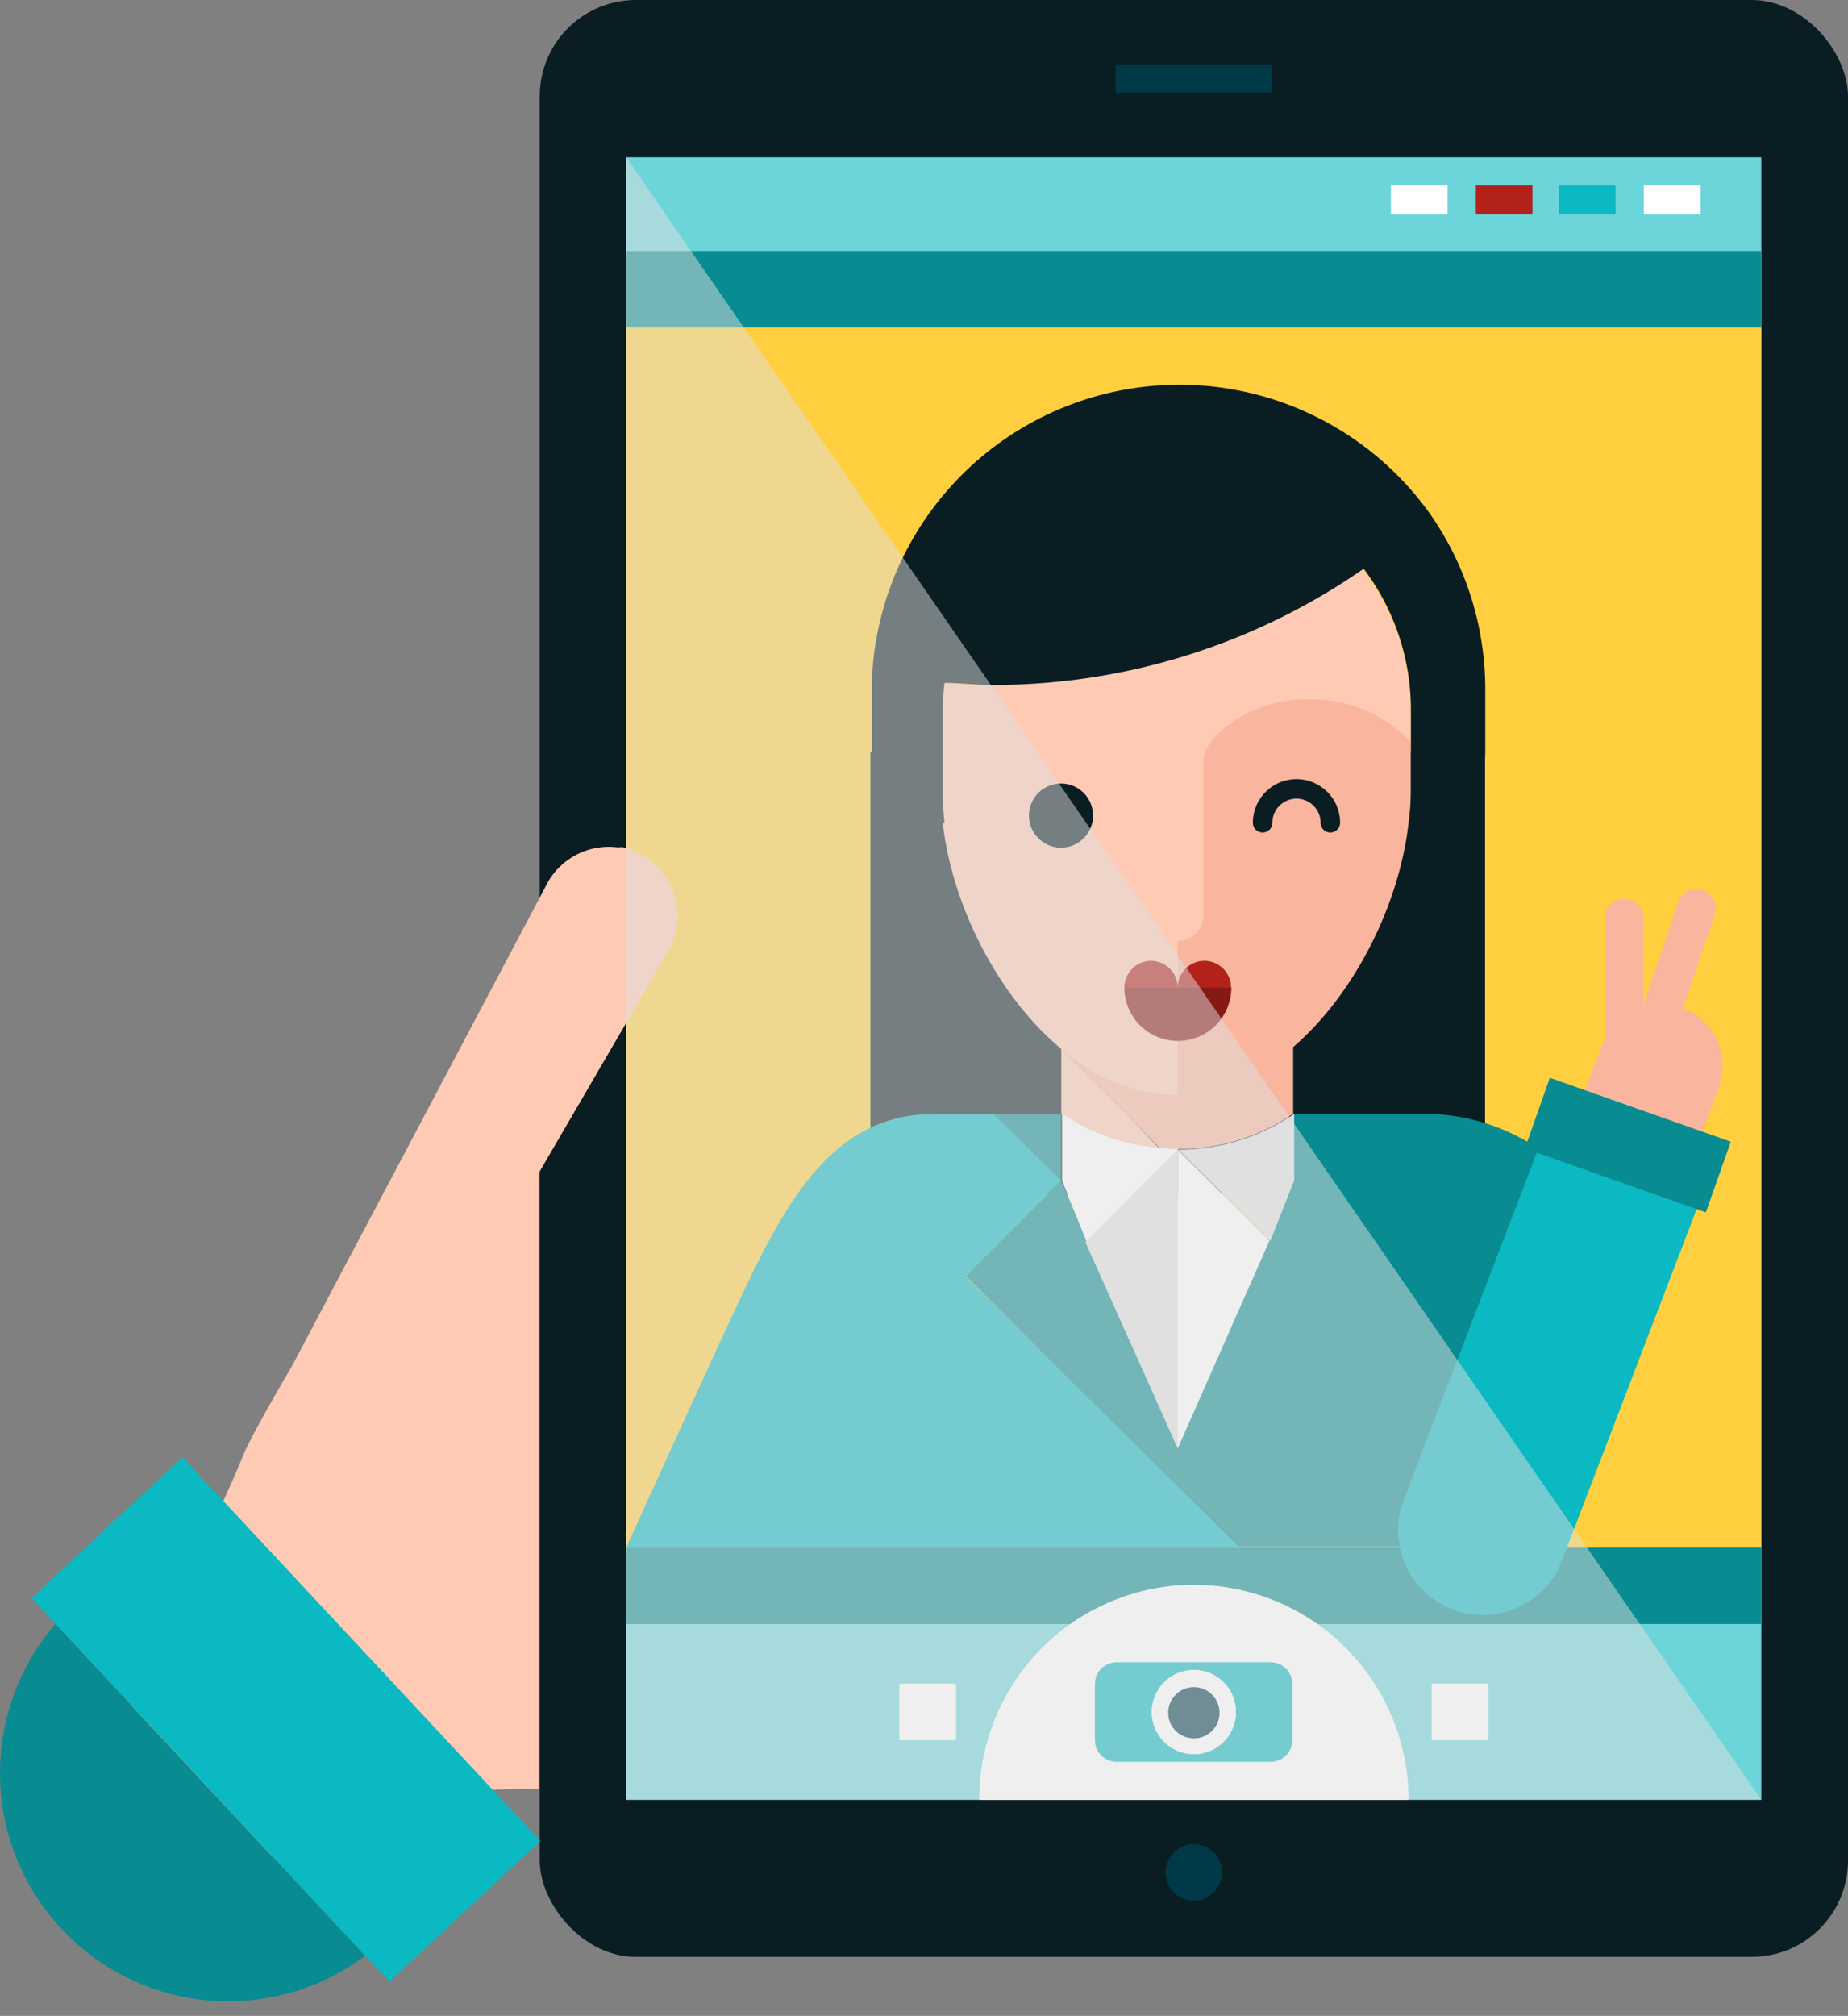 <svg xmlns="http://www.w3.org/2000/svg" viewBox="-0.001 0 72.041 78.549"><rect x="-0.001" y="0" width="72.041" height="78.549" fill="#808080" stroke="none"/><title>Depositphotos_89255908_08</title><g data-name="Layer 2" style="isolation:isolate"><rect x="21.04" width="51" height="76.25" rx="3.75" ry="3.75" fill="#0a1d23"/><path fill="#6cd5da" d="M24.41 6.13h44.25v64H24.41z"/><path fill="#ffcf40" d="M24.41 9.78h44.25v53.5H24.41z"/><path fill="#088b91" d="M24.41 60.3h44.25v2.98H24.41z"/><path fill="#088b91" d="M24.41 9.78h44.25v2.98H24.41z"/><path fill="#fff" d="M35.06 65.6h2.21v2.21h-2.21z"/><path fill="#fff" d="M55.81 65.6h2.21v2.21h-2.21z"/><path fill="#fff" d="M64.08 7.23h2.21v1.1h-2.21z"/><path fill="#0ab9c1" d="M60.77 7.23h2.21v1.1h-2.21z"/><path fill="#b3211b" d="M57.53 7.23h2.21v1.1h-2.21z"/><path fill="#fff" d="M54.22 7.23h2.21v1.1h-2.21z"/><path fill="#003948" d="M43.49 2.51h6.1v1.1h-6.1z"/><circle cx="46.54" cy="72.96" r="1.1" fill="#003948"/><path d="M25.11 33.37a2.66 2.66 0 0 0-.46-.21.73.73 0 0 0-.56-.14 2.74 2.74 0 0 0-2.72 1.33l-10 18.9s-1.56 2.63-1.92 3.52C9 58 5.12 66.11 5.14 66.41c.42 5 4.12 6 9 6.56.4 0 2.49-2.59 3.28-3a17.29 17.29 0 0 1 3.58-.26v-24l5-8.58a2.74 2.74 0 0 0-.89-3.76z" fill="#ffcab3"/><path fill="#0ab9c1" d="M1.227 62.272l5.885-5.492 13.952 14.95-5.885 5.492z"/><path d="M0 69.08a8.9 8.9 0 0 0 14.23 7.13L2.16 63.28A8.86 8.86 0 0 0 0 69.08z" fill="#088b91"/><path d="M65.61 39.29l1.22-3.63a.75.75 0 1 0-1.42-.48l-1.35 4v-3.41a.75.75 0 0 0-1.5 0v4.72c0 .06-.07.12-.09.19L61 44.59c-.47 1.25 4.08 3 4.55 1.7L67 42.38a2.42 2.42 0 0 0-1.39-3.09z" fill="#f9b59d"/><path fill="#0a1d23" d="M33.93 29.3h23.96v17.23H33.93z"/><path d="M63.69 52a8.34 8.34 0 0 0-.38-2.5 10.82 10.82 0 0 1 .37 2.7c.01-.11.01-.2.01-.2z" fill="#0e8092"/><path d="M63.31 49.46a8.07 8.07 0 0 0-8-6.06h-4.88V46l-3.27 7.51-1.26 2.9L41.36 46l-3.72 3.72 7.48 7.48.58 3.07h9.65a8.33 8.33 0 0 0 8.33-8.14 10.82 10.82 0 0 0-.37-2.67z" fill="#088b91"/><path fill="#fff" d="M49.48 48.36l-3.57-3.57v11.65l3.57-8.08z"/><path fill="#e0e0e0" d="M42.31 48.4l3.6 8.04V44.79l-3.6 3.61z"/><path d="M43.89 43.4l-2.52-2.53v2.53a8 8 0 0 0 3.85 1.37z" fill="#ffcab3"/><path d="M41.36 39.21v1.66l2.52 2.53 1.37 1.37h1.08a8 8 0 0 0 4.08-1.37v-4.19z" fill="#f9b59d"/><path d="M50.16 26.68c-1.75 0-3.84 1.54-4.89 2.78l.64 13.2c4.64 0 8.46-5.76 9-10.6a10.23 10.23 0 0 0 .09-1.14v-2c-.5-1.25-3.51-2.24-4.84-2.24z" fill="#f9b59d"/><path d="M53.09 22.15a25.34 25.34 0 0 1-14.49 4.53c-.62 0-1.24 0-1.85-.08a9 9 0 0 0-.07 1.11v3.2a10.24 10.24 0 0 0 .07 1.15c.54 4.86 4.4 10.6 9.08 10.6h.08v-6a1 1 0 0 0 1-1.08v-5.9c0-1.09 2.06-2.42 3.85-2.42A5.3 5.3 0 0 1 55 28.93v-1.21a9.1 9.1 0 0 0-1.91-5.57z" fill="#ffcab3"/><path d="M55.73 20A12 12 0 0 0 34 26.25v3.05a2.77 2.77 0 0 0 2.76 2.77h.06a10.24 10.24 0 0 1-.07-1.15v-3.2a9 9 0 0 1 .07-1.11c.61 0 1.23.08 1.85.08a25.32 25.32 0 0 0 14.49-4.53A9.1 9.1 0 0 1 55 27.72v3.2a10.23 10.23 0 0 1-.07 1.15h.22a2.77 2.77 0 0 0 2.75-2.77v-2.4a11.94 11.94 0 0 0-2.17-6.9z" fill="#0a1d23"/><path d="M41.4 43.4V46l.95 2.36 3.6-3.6a8 8 0 0 1-4.55-1.36z" fill="#fff"/><path d="M50.45 46v-2.6a8 8 0 0 1-4.51 1.4l3.57 3.57z" fill="#e0e0e0"/><path d="M52.24 32.06a1.7 1.7 0 0 0-3.4 0 .38.38 0 0 0 .76 0 .94.94 0 0 1 1.88 0 .38.38 0 1 0 .76 0z" fill="#0a1d23"/><circle cx="41.36" cy="31.78" r="1.25" fill="#0a1d23"/><circle cx="44.87" cy="38.48" r="1.04" fill="#b3211b"/><circle cx="46.95" cy="38.48" r="1.04" fill="#b3211b"/><path d="M45.91 40.56A2.08 2.08 0 0 0 48 38.48h-4.17a2.08 2.08 0 0 0 2.08 2.08z" fill="#861914"/><path d="M60.9 60.78a3.3 3.3 0 1 1-6.19-2.31l6-15.65 6.19 2.31z" fill="#0ab9c1"/><path fill="#088b91" d="M59.444 44.75l.972-2.753 7.054 2.49-.972 2.753z"/><path d="M46.54 61.75a8.38 8.38 0 0 0-8.37 8.38h16.74a8.38 8.38 0 0 0-8.37-8.38z" fill="#fff"/><path d="M42.68 65.62v2.18a.85.85 0 0 0 .85.85h6a.85.85 0 0 0 .85-.85v-2.18a.85.85 0 0 0-.85-.85h-6a.85.85 0 0 0-.85.85zm3.86 2.73a1.64 1.64 0 1 1 1.64-1.64 1.64 1.64 0 0 1-1.64 1.64z" fill="#0ab9c1"/><circle cx="46.54" cy="66.71" r="1.03" fill="#003948"/><path d="M46.54 65.07a1.64 1.64 0 1 0 1.64 1.64 1.64 1.64 0 0 0-1.64-1.64zm0 2.67a1 1 0 1 1 1-1 1 1 0 0 1-1 1z" fill="#fff"/><path fill="#088b91" d="M41.36 43.4h-2.63l2.63 2.63V43.4z"/><path d="M37.64 49.75L41.36 46l-2.63-2.6h-2.27c-4.41 0-6.16 4.08-8.33 8.76-.93 2-3.72 8.14-3.72 8.14h23.91z" fill="#0ab9c1"/><path style="mix-blend-mode:overlay" fill="#e0e0e0" opacity=".5" d="M24.41 70.13h44.25l-44.25-64v64z"/></g></svg>